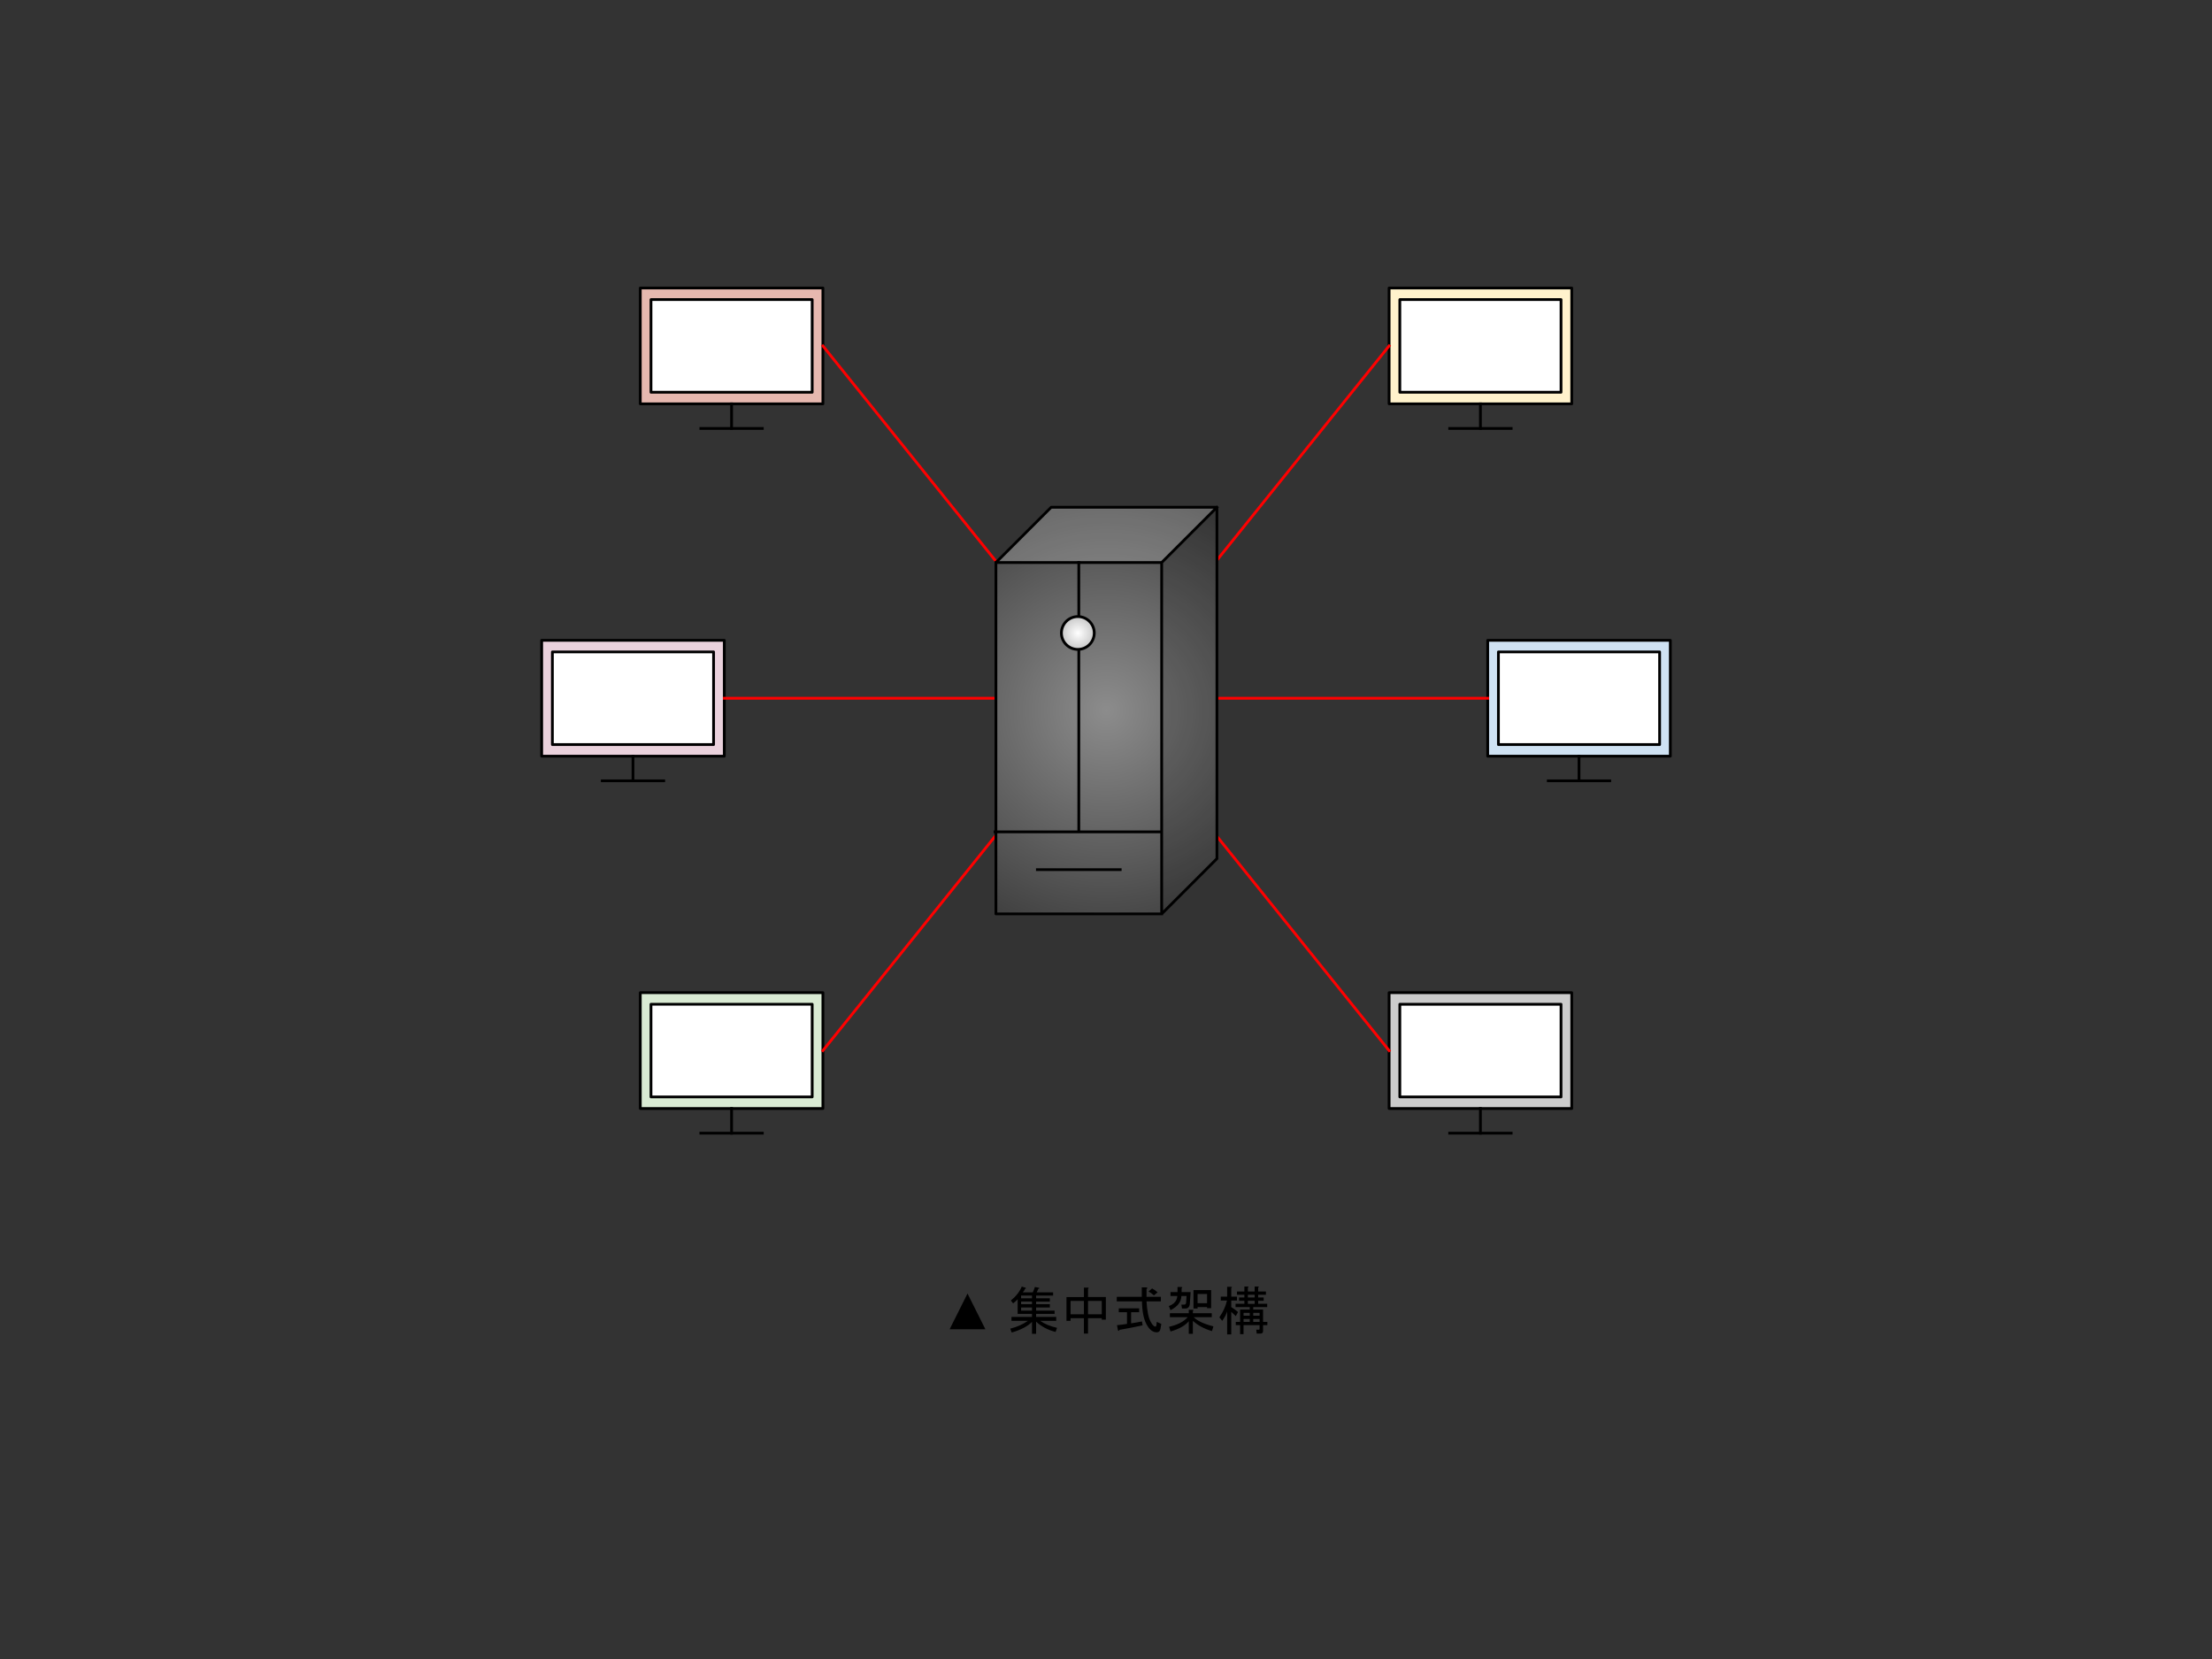<svg version="1.1" viewBox="0.0 0.0 800.0 600.0" fill="none" stroke="none" stroke-linecap="square" stroke-miterlimit="10" xmlns:xlink="http://www.w3.org/1999/xlink" xmlns="http://www.w3.org/2000/svg"><rect x="0.0" y="0.0" width="800.0" height="600.0" fill="#333333" stroke="none"/><clipPath id="p.0"><path d="m0 0l800.0 0l0 600.0l-800.0 0l0 -600.0z" clip-rule="nonzero"/></clipPath><g clip-path="url(#p.0)"><path fill="#000000" fill-opacity="0.0" d="m0 0l800.0 0l0 600.0l-800.0 0z" fill-rule="evenodd"/><path fill="#cfe2f3" d="m538.049 231.587l66.047 0l0 41.89l-66.047 0z" fill-rule="evenodd"/><path stroke="#000000" stroke-width="1.0" stroke-linejoin="round" stroke-linecap="butt" d="m538.049 231.587l66.047 0l0 41.89l-66.047 0z" fill-rule="evenodd"/><path fill="#ffffff" d="m541.923 235.776l58.299 0l0 33.512l-58.299 0z" fill-rule="evenodd"/><path stroke="#000000" stroke-width="1.0" stroke-linejoin="round" stroke-linecap="butt" d="m541.923 235.776l58.299 0l0 33.512l-58.299 0z" fill-rule="evenodd"/><path fill="#000000" fill-opacity="0.0" d="m571.072 273.476l0 8.913" fill-rule="evenodd"/><path stroke="#000000" stroke-width="1.0" stroke-linejoin="round" stroke-linecap="butt" d="m571.072 273.476l0 8.913" fill-rule="evenodd"/><path fill="#000000" fill-opacity="0.0" d="m559.954 282.39l22.236 0" fill-rule="evenodd"/><path stroke="#000000" stroke-width="1.0" stroke-linejoin="round" stroke-linecap="butt" d="m559.954 282.39l22.236 0" fill-rule="evenodd"/><path fill="#ead1dc" d="m195.904 231.587l66.047 0l0 41.89l-66.047 0z" fill-rule="evenodd"/><path stroke="#000000" stroke-width="1.0" stroke-linejoin="round" stroke-linecap="butt" d="m195.904 231.587l66.047 0l0 41.89l-66.047 0z" fill-rule="evenodd"/><path fill="#ffffff" d="m199.778 235.776l58.299 0l0 33.512l-58.299 0z" fill-rule="evenodd"/><path stroke="#000000" stroke-width="1.0" stroke-linejoin="round" stroke-linecap="butt" d="m199.778 235.776l58.299 0l0 33.512l-58.299 0z" fill-rule="evenodd"/><path fill="#000000" fill-opacity="0.0" d="m228.928 273.476l0 8.913" fill-rule="evenodd"/><path stroke="#000000" stroke-width="1.0" stroke-linejoin="round" stroke-linecap="butt" d="m228.928 273.476l0 8.913" fill-rule="evenodd"/><path fill="#000000" fill-opacity="0.0" d="m217.81 282.39l22.236 0" fill-rule="evenodd"/><path stroke="#000000" stroke-width="1.0" stroke-linejoin="round" stroke-linecap="butt" d="m217.81 282.39l22.236 0" fill-rule="evenodd"/><path fill="#fff2cc" d="m502.391 104.159l66.047 0l0 41.89l-66.047 0z" fill-rule="evenodd"/><path stroke="#000000" stroke-width="1.0" stroke-linejoin="round" stroke-linecap="butt" d="m502.391 104.159l66.047 0l0 41.89l-66.047 0z" fill-rule="evenodd"/><path fill="#ffffff" d="m506.265 108.348l58.299 0l0 33.512l-58.299 0z" fill-rule="evenodd"/><path stroke="#000000" stroke-width="1.0" stroke-linejoin="round" stroke-linecap="butt" d="m506.265 108.348l58.299 0l0 33.512l-58.299 0z" fill-rule="evenodd"/><path fill="#000000" fill-opacity="0.0" d="m535.415 146.049l0 8.913" fill-rule="evenodd"/><path stroke="#000000" stroke-width="1.0" stroke-linejoin="round" stroke-linecap="butt" d="m535.415 146.049l0 8.913" fill-rule="evenodd"/><path fill="#000000" fill-opacity="0.0" d="m524.297 154.962l22.236 0" fill-rule="evenodd"/><path stroke="#000000" stroke-width="1.0" stroke-linejoin="round" stroke-linecap="butt" d="m524.297 154.962l22.236 0" fill-rule="evenodd"/><path fill="#000000" fill-opacity="0.0" d="m261.951 252.531l276.094 0" fill-rule="evenodd"/><path stroke="#ff0000" stroke-width="1.0" stroke-linejoin="round" stroke-linecap="butt" d="m261.951 252.531l276.094 0" fill-rule="evenodd"/><path fill="#e6b8af" d="m231.563 104.16l66.047 0l0 41.89l-66.047 0z" fill-rule="evenodd"/><path stroke="#000000" stroke-width="1.0" stroke-linejoin="round" stroke-linecap="butt" d="m231.563 104.16l66.047 0l0 41.89l-66.047 0z" fill-rule="evenodd"/><path fill="#ffffff" d="m235.437 108.349l58.299 0l0 33.512l-58.299 0z" fill-rule="evenodd"/><path stroke="#000000" stroke-width="1.0" stroke-linejoin="round" stroke-linecap="butt" d="m235.437 108.349l58.299 0l0 33.512l-58.299 0z" fill-rule="evenodd"/><path fill="#000000" fill-opacity="0.0" d="m264.587 146.05l0 8.913" fill-rule="evenodd"/><path stroke="#000000" stroke-width="1.0" stroke-linejoin="round" stroke-linecap="butt" d="m264.587 146.05l0 8.913" fill-rule="evenodd"/><path fill="#000000" fill-opacity="0.0" d="m253.469 154.963l22.236 0" fill-rule="evenodd"/><path stroke="#000000" stroke-width="1.0" stroke-linejoin="round" stroke-linecap="butt" d="m253.469 154.963l22.236 0" fill-rule="evenodd"/><path fill="#cccccc" d="m502.39 359.013l66.047 0l0 41.89l-66.047 0z" fill-rule="evenodd"/><path stroke="#000000" stroke-width="1.0" stroke-linejoin="round" stroke-linecap="butt" d="m502.39 359.013l66.047 0l0 41.89l-66.047 0z" fill-rule="evenodd"/><path fill="#ffffff" d="m506.264 363.202l58.299 0l0 33.512l-58.299 0z" fill-rule="evenodd"/><path stroke="#000000" stroke-width="1.0" stroke-linejoin="round" stroke-linecap="butt" d="m506.264 363.202l58.299 0l0 33.512l-58.299 0z" fill-rule="evenodd"/><path fill="#000000" fill-opacity="0.0" d="m535.413 400.903l0 8.913" fill-rule="evenodd"/><path stroke="#000000" stroke-width="1.0" stroke-linejoin="round" stroke-linecap="butt" d="m535.413 400.903l0 8.913" fill-rule="evenodd"/><path fill="#000000" fill-opacity="0.0" d="m524.295 409.816l22.236 0" fill-rule="evenodd"/><path stroke="#000000" stroke-width="1.0" stroke-linejoin="round" stroke-linecap="butt" d="m524.295 409.816l22.236 0" fill-rule="evenodd"/><path fill="#000000" fill-opacity="0.0" d="m297.61 125.105l204.787 254.866" fill-rule="evenodd"/><path stroke="#ff0000" stroke-width="1.0" stroke-linejoin="round" stroke-linecap="butt" d="m297.61 125.105l204.787 254.866" fill-rule="evenodd"/><path fill="#d9ead3" d="m231.564 359.012l66.047 0l0 41.89l-66.047 0z" fill-rule="evenodd"/><path stroke="#000000" stroke-width="1.0" stroke-linejoin="round" stroke-linecap="butt" d="m231.564 359.012l66.047 0l0 41.89l-66.047 0z" fill-rule="evenodd"/><path fill="#ffffff" d="m235.438 363.201l58.299 0l0 33.512l-58.299 0z" fill-rule="evenodd"/><path stroke="#000000" stroke-width="1.0" stroke-linejoin="round" stroke-linecap="butt" d="m235.438 363.201l58.299 0l0 33.512l-58.299 0z" fill-rule="evenodd"/><path fill="#000000" fill-opacity="0.0" d="m264.588 400.902l0 8.913" fill-rule="evenodd"/><path stroke="#000000" stroke-width="1.0" stroke-linejoin="round" stroke-linecap="butt" d="m264.588 400.902l0 8.913" fill-rule="evenodd"/><path fill="#000000" fill-opacity="0.0" d="m253.47 409.815l22.236 0" fill-rule="evenodd"/><path stroke="#000000" stroke-width="1.0" stroke-linejoin="round" stroke-linecap="butt" d="m253.47 409.815l22.236 0" fill-rule="evenodd"/><path fill="#000000" fill-opacity="0.0" d="m502.394 125.097l-204.787 254.866" fill-rule="evenodd"/><path stroke="#ff0000" stroke-width="1.0" stroke-linejoin="round" stroke-linecap="butt" d="m502.394 125.097l-204.787 254.866" fill-rule="evenodd"/><defs><radialGradient id="p.1" gradientUnits="userSpaceOnUse" gradientTransform="matrix(9.148 0.0 0.0 9.148 0.0 0.0)" spreadMethod="pad" cx="43.742" cy="28.092" fx="43.742" fy="28.092" r="9.148"><stop offset="0.0" stop-color="#8c8c8c"/><stop offset="1.0" stop-color="#404040"/></radialGradient></defs><path fill="url(#p.1)" d="m360.186 203.445l59.953 0l0 127.071l-59.953 0z" fill-rule="evenodd"/><defs><radialGradient id="p.2" gradientUnits="userSpaceOnUse" gradientTransform="matrix(9.148 0.0 0.0 9.148 0.0 0.0)" spreadMethod="pad" cx="43.742" cy="28.092" fx="43.742" fy="28.092" r="9.148"><stop offset="0.0" stop-color="#8c8c8c"/><stop offset="1.0" stop-color="#404040"/></radialGradient></defs><path fill="url(#p.2)" d="m420.139 203.445l19.984 -19.984l0 127.071l-19.984 19.984z" fill-rule="evenodd"/><defs><radialGradient id="p.3" gradientUnits="userSpaceOnUse" gradientTransform="matrix(9.148 0.0 0.0 9.148 0.0 0.0)" spreadMethod="pad" cx="43.742" cy="28.092" fx="43.742" fy="28.092" r="9.148"><stop offset="0.0" stop-color="#8c8c8c"/><stop offset="1.0" stop-color="#404040"/></radialGradient></defs><path fill="url(#p.3)" d="m360.186 203.445l19.984 -19.984l59.953 0l-19.984 19.984z" fill-rule="evenodd"/><path fill="#000000" fill-opacity="0.0" d="m360.186 203.445l19.984 -19.984l59.953 0l0 127.071l-19.984 19.984l-59.953 0zm0 0l59.953 0l19.984 -19.984m-19.984 19.984l0 127.071" fill-rule="evenodd"/><path fill="#000000" fill-opacity="0.2" d="m420.139 203.445l19.984 -19.984l0 127.071l-19.984 19.984z" fill-rule="evenodd"/><path fill="#ffffff" fill-opacity="0.2" d="m360.186 203.445l19.984 -19.984l59.953 0l-19.984 19.984z" fill-rule="evenodd"/><path stroke="#000000" stroke-width="1.0" stroke-linejoin="round" stroke-linecap="butt" d="m360.186 203.445l19.984 -19.984l59.953 0l0 127.071l-19.984 19.984l-59.953 0zm0 0l59.953 0l19.984 -19.984m-19.984 19.984l0 127.071" fill-rule="evenodd"/><path fill="#000000" fill-opacity="0.0" d="m359.877 300.846l59.874 0" fill-rule="evenodd"/><path stroke="#000000" stroke-width="1.0" stroke-linejoin="round" stroke-linecap="butt" d="m359.877 300.846l59.874 0" fill-rule="evenodd"/><path fill="#000000" fill-opacity="0.0" d="m390.163 203.445l0 96.945" fill-rule="evenodd"/><path stroke="#000000" stroke-width="1.0" stroke-linejoin="round" stroke-linecap="butt" d="m390.163 203.445l0 96.945" fill-rule="evenodd"/><path fill="#000000" fill-opacity="0.0" d="m375.186 314.518l29.953 0" fill-rule="evenodd"/><path stroke="#000000" stroke-width="1.0" stroke-linejoin="round" stroke-linecap="butt" d="m375.186 314.518l29.953 0" fill-rule="evenodd"/><defs><radialGradient id="p.4" gradientUnits="userSpaceOnUse" gradientTransform="matrix(2.898 0.0 0.0 2.898 0.0 0.0)" spreadMethod="pad" cx="134.529" cy="79.006" fx="134.529" fy="79.006" r="2.898"><stop offset="0.0" stop-color="#ffffff"/><stop offset="1.0" stop-color="#b3b3b3"/></radialGradient></defs><path fill="url(#p.4)" d="m383.877 228.93l0 0c0 -3.279 2.658 -5.937 5.937 -5.937l0 0c1.575 0 3.085 0.626 4.198 1.739c1.113 1.113 1.739 2.624 1.739 4.198l0 0c0 3.279 -2.658 5.937 -5.937 5.937l0 0c-3.279 0 -5.937 -2.658 -5.937 -5.937z" fill-rule="evenodd"/><path stroke="#000000" stroke-width="1.0" stroke-linejoin="round" stroke-linecap="butt" d="m383.877 228.93l0 0c0 -3.279 2.658 -5.937 5.937 -5.937l0 0c1.575 0 3.085 0.626 4.198 1.739c1.113 1.113 1.739 2.624 1.739 4.198l0 0c0 3.279 -2.658 5.937 -5.937 5.937l0 0c-3.279 0 -5.937 -2.658 -5.937 -5.937z" fill-rule="evenodd"/><path fill="#000000" fill-opacity="0.0" d="m220.965 453.825l358.079 0l0 42.016l-358.079 0z" fill-rule="evenodd"/><path fill="#000000" d="m343.445 480.745l6.469 -12.922l6.469 12.922l-12.938 0z" fill-rule="nonzero"/><path fill="#000000" d="m370.719 466.12q-0.234 0.672 -0.828 1.266l3.641 0q0.516 -1.188 0.75 -1.938l1.484 0.297q0.297 0.297 -0.234 0.375l-0.594 1.266l5.938 0l0 1.188l-6.156 0l0 0.969l4.969 0l0 1.188l-4.969 0l0 0.953l4.969 0l0 1.188l-4.969 0l0 1.125l6.688 0l0 1.188l-6.688 0l0 1.109l7.281 0l0 1.406l-5.797 0q2.375 1.703 6.094 2.531l-0.531 1.484q-4.156 -1.047 -7.047 -3.719l0 4.391l-1.484 0l0 -4.312q-2.297 2.375 -7.344 3.859l-0.516 -1.406q3.781 -0.969 6.375 -2.828l-5.938 0l0 -1.406l7.422 0l0 -1.109l-2.594 0l-2.594 0l0 -5.281q-0.672 0.75 -1.641 1.484l-0.812 -1.031q2.812 -2.297 3.938 -5.047l1.406 0.438q0.297 0.297 -0.219 0.375zm-1.422 6.75l0 1.125l3.938 0l0 -1.125l-3.938 0zm0 -2.141l0 0.953l3.938 0l0 -0.953l-3.938 0zm0 -2.156l0 0.969l3.938 0l0 -0.969l-3.938 0zm22.719 6.75l0 -4.828l-4.828 0l0 4.828l4.828 0zm0 -9.641l1.406 0q0.594 0.062 0.078 0.438l0 2.969l6.453 0l0 8.172l-1.484 0l0 -0.531l-4.969 0l0 5.578l-1.484 0l0 -5.578l-4.828 0l0 0.969l-1.484 0l0 -8.609l6.312 0l0 -3.406zm6.453 9.641l0 -4.828l-4.969 0l0 4.828l4.969 0zm17.672 2.672q0.953 1.781 1.703 1.781q0.297 0 0.375 -0.438l0.141 -1.266l1.641 0.734l-0.297 1.781q-0.234 1.266 -1.344 1.266q-2.219 0 -3.781 -3.047q-1.484 -2.891 -1.562 -8.156l-9.125 0l0 -1.641l9.047 0l0 -3.406l1.641 0q0.734 0.141 0.078 0.594l0 2.812l5.188 0l0 1.641l-5.188 0q0.297 5.188 1.484 7.344zm-2.906 1.344q-4.156 0.891 -8.375 1.625q-0.156 0.672 -0.531 0.156l-0.359 -1.859q1.844 -0.156 3.625 -0.453l0 -4.219l-2.969 0l0 -1.422l7.359 0l0 1.422l-2.906 0l0 4.0q1.719 -0.219 3.938 -0.672l0.219 1.422zm3.422 -13.359q1.031 0.516 2.0 1.406l-1.328 1.109q-0.75 -0.734 -1.938 -1.406l1.266 -1.109zm11.578 5.859q0.672 0 0.734 -0.672l0.156 -2.453l-1.859 0q-0.078 3.203 -3.938 5.125l-0.594 -1.484q2.906 -1.109 3.047 -3.641l-2.453 0l0 -1.406l2.531 0l0 -1.859l1.406 0q0.594 0.078 0.078 0.453l0 1.406l3.266 0l-0.297 4.234q-0.156 1.703 -1.562 1.703l-1.266 0l-0.219 -1.406l0.969 0zm8.312 1.266l0 -0.375l-3.422 0l0 0.516l-1.484 0l0 -6.672l6.391 0l0 6.531l-1.484 0zm-3.422 -1.781l3.422 0l0 -3.344l-3.422 0l0 3.344zm-1.781 2.375q0.594 0.062 0.078 0.438l0 0.812l6.828 0l0 1.422l-6.531 0q1.938 2.0 7.125 3.328l-0.516 1.719q-4.234 -1.266 -6.906 -3.719l0 4.688l-1.484 0l0 -4.531q-2.0 2.375 -6.609 3.703l-0.516 -1.703q4.609 -1.047 6.75 -3.484l-6.453 0l0 -1.422l6.828 0l0 -1.25l1.406 0zm9.656 2.734q2.078 -3.031 2.75 -6.078l-2.234 0l0 -1.406l2.297 0l0 -3.562l1.422 0q0.594 0.062 0.062 0.438l0 3.125l2.078 0l0 1.406l-2.078 0l0 2.375q1.344 0.812 2.453 1.781l-0.812 1.484q-1.047 -1.047 -1.641 -1.562l0 8.172l-1.484 0l0 -8.312q-0.438 1.547 -1.781 3.406l-1.031 -1.266zm8.75 6.094l-1.25 0l0 -3.266l-1.562 0l0 -1.188l1.562 0l0 -4.453l3.484 0l0 -0.891l-5.125 0l0 -1.188l3.188 0l0 -1.109l-1.922 0l0 -1.188l1.922 0l0 -0.969l-2.672 0l0 -1.188l2.672 0l0 -1.781l1.188 0q0.594 0.078 0.078 0.438l0 1.344l2.453 0l0 -1.781l1.188 0q0.594 0.078 0.078 0.438l0 1.344l2.812 0l0 1.188l-2.812 0l0 0.969l2.0 0l0 1.188l-2.0 0l0 1.109l3.266 0l0 1.188l-5.047 0l0 0.891l3.562 0l0 4.453l1.547 0l0 1.188l-1.547 0l0 2.078q0 0.969 -0.891 0.969l-1.422 0l-0.141 -1.406l0.969 0q0.219 0 0.219 -0.312l0 -1.328l-5.797 0l0 3.266zm1.562 -13.281l2.453 0l0 -0.969l-2.453 0l0 0.969zm0 2.297l2.453 0l0 -1.109l-2.453 0l0 1.109zm1.938 4.297l2.297 0l0 -1.031l-2.297 0l0 1.031zm-3.5 0l2.234 0l0 -1.031l-2.234 0l0 1.031zm0 2.234l2.234 0l0 -1.047l-2.234 0l0 1.047zm3.5 0l2.297 0l0 -1.047l-2.297 0l0 1.047z" fill-rule="nonzero"/></g></svg>
